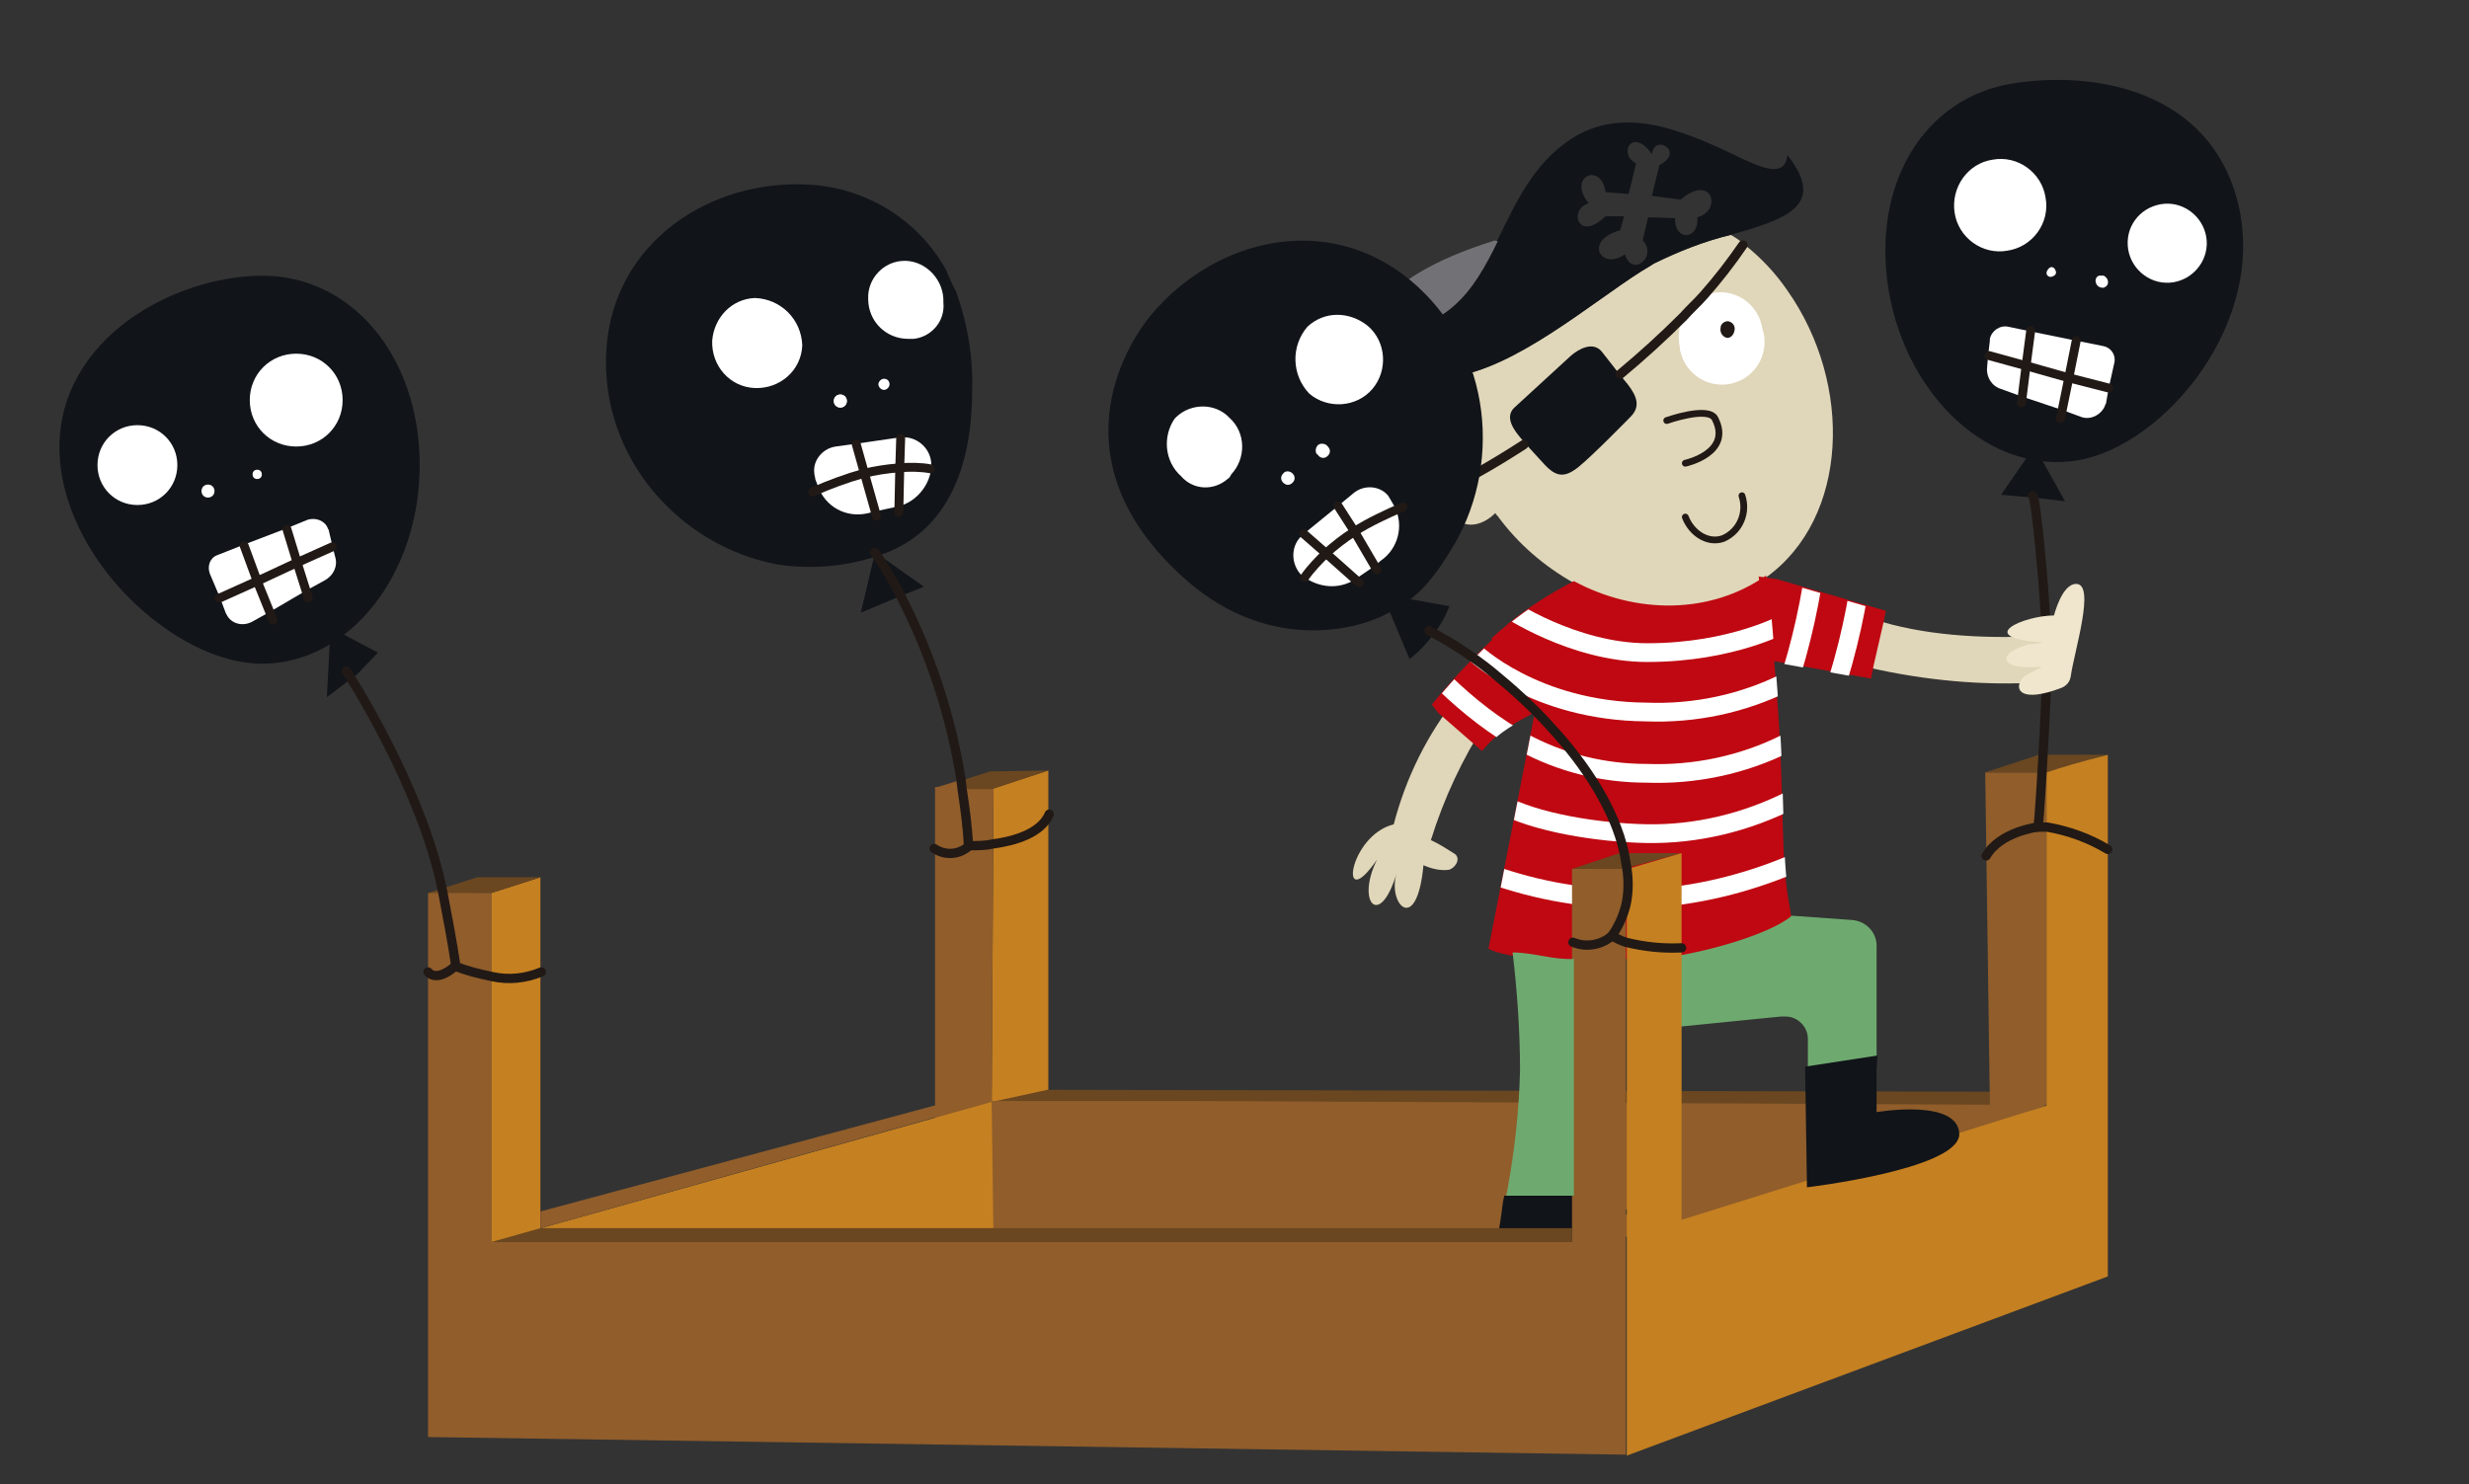 <?xml version="1.0" encoding="utf-8"?>
<!-- Generator: Adobe Illustrator 26.2.1, SVG Export Plug-In . SVG Version: 6.00 Build 0)  -->
<svg version="1.1" id="Capa_1" xmlns="http://www.w3.org/2000/svg" xmlns:xlink="http://www.w3.org/1999/xlink" x="0px" y="0px"
	 viewBox="0 0 265.9 159.9" style="enable-background:new 0 0 265.9 159.9;" xml:space="preserve">
<rect x="0" y="0" width="265.9" height="159.9" fill="#333333" stroke="none"/>
<style type="text/css">
	.st0{fill:#E0D6B9;}
	.st1{fill:#C58021;}
	.st2{fill:#6A4720;}
	.st3{fill:#905D2B;}
	.st4{fill:#BF0811;}
	.st5{clip-path:url(#SVGID_00000101795103577392123400000004069341937122286262_);}
	.st6{fill:none;stroke:#FFFFFF;stroke-width:2.02;}
	.st7{fill:#6EAA6F;}
	.st8{fill:#FFFFFF;}
	.st9{fill:#211915;}
	.st10{fill:#111419;}
	.st11{clip-path:url(#SVGID_00000118365398834180959130000013432875031191692428_);}
	.st12{fill:#727176;}
	.st13{fill:#6F4714;}
	.st14{fill:none;stroke:#211915;stroke-width:0.96;stroke-linecap:round;stroke-linejoin:round;}
	.st15{fill:none;stroke:#211915;stroke-width:0.73;stroke-linecap:round;}
	.st16{fill:none;stroke:#211915;stroke-width:1.01;stroke-linecap:round;stroke-linejoin:round;}
	.st17{fill:none;stroke:#211915;stroke-linecap:round;}
	.st18{fill:#EFE6CD;}
</style>
<g id="Capa_2_00000106112563855468683400000013288901789138833054_">
	<g id="Capa_1-2">
		<path class="st0" d="M157,75l3.1,2.7c-2.6,4-4.6,8.3-6,12.8c0.9,0.4,1.8,1,2.6,1.5c0.7,0.6-0.1,1.6-0.7,1.7
			c-0.9,0.1-1.8-0.1-2.7-0.5c-0.7,7.6-3.9,4.2-2.9,0.9c-1.8,6-4.4,3.1-2.1-1.5c-4.2,6.1-3.1-2.6,1.8-3.8
			C151.4,83.8,153.7,79.1,157,75"/>
		<path class="st0" d="M192.5,31.3c-1.3-1.9-2.9-3.6-4.7-5c-0.4-0.4-0.9-0.7-1.4-1c-2.9,0.7-5.6,1.8-8.3,3.1
			c-0.4,0.2-0.8,0.5-1.3,0.8c-5.6,3.5-13.6,10.5-20.5,11.4c-0.1,3.7,0.7,7.4,2.4,10.7c0.6,1.4,1.4,2.7,2.3,3.9
			c0.1,0.2,0.2,0.3,0.3,0.4c2.2,3,5,5.4,8.2,7.2c6.7,3.6,14.6,3.6,20.7-0.6C199.1,55.8,199.6,41.4,192.5,31.3"/>
		<polygon class="st1" points="112.9,118.2 112.9,83 107,84.9 106.8,118.7 		"/>
		<polygon class="st2" points="214.3,117.6 112.8,117.4 106.8,118.7 214.3,119.1 		"/>
		<path class="st3" d="M213.8,83.2l0.5,35.8l-85.3-0.4h-22.2l0.2-33.8h-6.3v48.9h60.8c0.3-1.1,13.4-3.1,18.7-4.6v5.1l40.2-15.2V83.2
			H213.8z"/>
		<polygon class="st2" points="219.6,81.3 213.8,83.2 220.4,83.2 226.8,81.3 		"/>
		<path class="st0" d="M223.4,67.4c-2.3,1.3,1.7,3.1-1.3,4.1c1-0.3,0.8,1.1,0.4,1.8l-2.6,0.2c-6.3,0.4-12.6-0.2-18.7-1.6l1.4-4.9
			h0.1c5.6,1.6,11.6,1.8,17.6,1.5L223.4,67.4z"/>
		<path class="st4" d="M203.1,65.8l-0.2,1l-1.1,4.8l-0.3,1.5l-11.1-2c0.1-2.7-0.7-6.5-1-9l2,0.3L203.1,65.8z"/>
		<g>
			<defs>
				<path id="SVGID_1_" d="M190.3,71.2l11.1,2l0.3-1.5l1.1-4.8l0.2-1l-11.7-3.4l-2-0.3C189.6,64.7,190.5,68.5,190.3,71.2"/>
			</defs>
			<clipPath id="SVGID_00000024695215374856808640000000313941015513258123_">
				<use xlink:href="#SVGID_1_"  style="overflow:visible;"/>
			</clipPath>
			<g style="clip-path:url(#SVGID_00000024695215374856808640000000313941015513258123_);">
				<path class="st6" d="M197.4,74.9c1.6-4.8,2.7-9.8,3.3-14.9"/>
				<path class="st6" d="M192.4,74.2c1.6-4.8,2.7-9.8,3.3-14.9"/>
			</g>
		</g>
		<path class="st7" d="M202.1,102.1v11.7l-7.4,1.5v-3.4c0-1.3-1.1-2.4-2.4-2.4c-0.2,0-0.3,0-0.5,0l-11,1.1v-8.1
			c4.9-0.4,11.6-3.7,11.6-3.9l7,0.5C201,99.2,202.2,100.5,202.1,102.1"/>
		<path class="st8" d="M189.8,35.4c0.8,2.4-0.5,5-2.9,5.8c-2.4,0.8-5-0.5-5.8-2.9c-0.1-0.3-0.2-0.6-0.2-0.9
			c-0.2-1.1-0.1-2.2,0.3-3.2c0.8-0.8,1.5-1.5,2.2-2.3c0.3-0.1,0.6-0.3,0.9-0.3C186.9,31,189.4,32.8,189.8,35.4"/>
		<path class="st9" d="M186.1,34.6c0.5,0.1,0.8,0.5,0.7,1c-0.1,0.5-0.4,0.8-0.8,0.8c-0.5-0.1-0.8-0.6-0.7-1.1
			C185.3,34.9,185.7,34.6,186.1,34.6"/>
		<path class="st10" d="M192.5,16.7c-0.3,2.5-2.6,1.5-5.9-0.1c-2.3-1.1-4.6-2.1-7.1-2.8c-3.3-0.9-6.9-1-10.2,1.1
			c-4.3,2.8-6.1,7.1-8.1,11.1c-2.6,5.3-5.4,10-14.1,10c1.9,3.1,4.3,4.5,7,4.7c0.7,0.1,1.5,0,2.2-0.1c6.9-0.9,15-7.9,20.5-11.4
			c0.5-0.3,0.9-0.5,1.3-0.8c2.6-1.3,5.4-2.4,8.3-3.1C192.3,23.6,196.8,22.2,192.5,16.7 M182.8,23.4c0.2,2.5-2.5,2.6-2.4,0.1
			l-2.9-0.1l0,0l-0.6,2.5c0.6,0.5,0.7,1.5,0.2,2.1c-0.2,0.2-0.4,0.4-0.7,0.5c-0.5,0.1-1.1-0.1-1.4-1.1c-2.6,1.8-4.5-1.5-0.5-2.6
			l0.4-1.5h-2c-3,2.9-4-0.8-1.8-1.4c-2.4-2.9,1.4-4.5,1.8-1.2l2.5,0.2l0.8-3.3c-2-1-0.4-4,1.7-1c0.1-0.8,0.6-1.1,1.1-1
			c0.8,0.2,1.5,1.2-0.3,2.2l-0.8,3.3l3.1,0.4C184.4,18.6,185.5,22.7,182.8,23.4"/>
		<path class="st3" d="M175.1,97.5v4c-0.5-0.2-1-0.4-1.5-0.7C174.3,99.8,174.8,98.7,175.1,97.5"/>
		<path class="st10" d="M175.3,41.4c1,1.3,1.4,2.4,0.3,3.5c0,0-4.1,4.2-5.6,5.4s-2.4,1.1-3.7-0.3l-2.1-2.3l-0.5-0.6
			c-0.4-0.5-1.8-2.1-0.6-3.2l6.1-5.6c0.7-0.6,2.4-1.7,3.4-0.3l1.8,2.3L175.3,41.4z"/>
		<path class="st10" d="M169.5,128.8v4.1h-8.2c0.4-1.4,0.4-2.8,0.7-4.1H169.5L169.5,128.8z"/>
		<path class="st4" d="M178,103.3c4.9-0.4,12.5-2.6,14.9-4.6c0-0.2-0.1-0.4-0.1-0.7c-1.1-5.5-0.6-11.1-1.3-21.3
			c-0.2-2.7-1-13.5-1.3-14.7c-6,4.2-14,4.2-20.7,0.6c-2.5,1.3-4.9,2.8-7.1,4.6l0,0l-0.2,0.2c-0.5,0.4-1.1,0.9-1.6,1.4l0.1,0.1
			c-2.3,2.2-4.5,4.5-6.5,7l0.7,0.9l4.7,4.1c2.1-2.5,3.7-3,5.7-4.2l-5,25.5c2,1.1,8,1.3,10.3,1.1L178,103.3z"/>
		<g>
			<defs>
				<path id="SVGID_00000160912044155389262580000008296261185265196478_" d="M169.5,62.7c-2.5,1.3-4.9,2.8-7.1,4.6l0,0l-0.2,0.2
					c-0.5,0.4-1.1,0.9-1.6,1.4l0.1,0.1c-2.3,2.2-4.5,4.5-6.5,7l0.7,0.9l4.7,4.1c2.1-2.5,3.7-3,5.7-4.2l-5,25.5c2,1.1,8,1.3,10.3,1.1
					l7.5,0.1c4.9-0.4,12.5-2.6,14.9-4.6c0-0.2-0.1-0.4-0.1-0.7c-1.1-5.5-0.6-11.1-1.3-21.4c-0.2-2.7-1-13.5-1.3-14.7
					C184.1,66.3,176.1,66.3,169.5,62.7"/>
			</defs>
			<clipPath id="SVGID_00000149353579655846904620000008065955027013713549_">
				<use xlink:href="#SVGID_00000160912044155389262580000008296261185265196478_"  style="overflow:visible;"/>
			</clipPath>
			<g style="clip-path:url(#SVGID_00000149353579655846904620000008065955027013713549_);">
				<path class="st6" d="M162.2,65.4c0,0,7.2,4.9,15.2,4.9c9.2,0,14.9-3.2,14.9-3.2"/>
				<path class="st6" d="M158.7,70.2c0,0,6.5,6.4,18.6,6.5c5.2,0.2,10.4-0.9,15-3.2"/>
				<path class="st6" d="M155.6,73.6c2.6,2.5,5.4,4.7,8.5,6.4c4.1,2.2,8.6,3.3,13.2,3.3c5.2,0.2,10.4-0.9,15-3.2"/>
				<path class="st6" d="M161.5,86.5c3.7,2.1,10.6,3.2,15.8,3.3c5.4,0.1,10.8-1.2,15.7-3.7"/>
				<path class="st6" d="M161.5,94.5c5.1,1.7,10.5,2.5,15.8,2.3c5.4-0.3,10.7-1.6,15.7-3.7"/>
			</g>
		</g>
		<path class="st0" d="M157.6,52.1L157.6,52.1c0.4-0.4,0.8-0.9,1.3-1.5c0.6,1.3,1.4,2.6,2.3,3.8c0.1,0.2,0.2,0.3,0.3,0.4l-0.3,0.2
			l-0.2,0.3c-1.3,1.3-3,1.6-4,0.7S156.4,53.4,157.6,52.1"/>
		<path class="st12" d="M161,25.9l0.3,0.1c-2.6,5.3-5.4,10-14.1,10C147.1,36,147.1,30.2,161,25.9"/>
		<path class="st13" d="M154,46.6c-2.5,2.2-3.5,2.5-3.6,1.9c-0.4-1.4,3.7-7.8,3.7-7.8l0,0c0.7,0.1,1.5,0,2.2-0.1
			c-0.1,3.7,0.8,7.3,2.4,10.7c-0.5,0.6-0.9,1.1-1.3,1.5c-5.1,5.5-2.1-3.3-2.1-3.3C148.6,57.4,153.8,47,154,46.6"/>
		<path class="st2" d="M112.9,83l-6,2h-3.3c0-0.3-0.1-0.6-0.1-0.9l3.1-1L112.9,83z"/>
		<path class="st3" d="M103.6,84.9h-3l2.9-0.9C103.5,84.3,103.6,84.6,103.6,84.9"/>
		<polygon class="st1" points="52.9,96.2 52.9,105.2 52.9,107.1 52.9,133.8 58.2,133.8 58.2,131.9 58.2,104.7 58.2,94.5 		"/>
		<path class="st2" d="M58.2,94.5l-5.3,1.7c0,0-6.7,0.2-6.8,0l5.3-1.7H58.2z"/>
		<path class="st9" d="M31.9,38.1c2.8,0,5,2.2,5,5s-2.2,5-5,5s-5-2.2-5-5S29.2,38.1,31.9,38.1"/>
		<path class="st8" d="M27.7,50.6c0.3,0,0.5,0.2,0.5,0.5c0,0.3-0.2,0.5-0.5,0.5c-0.3,0-0.5-0.2-0.5-0.5
			C27.2,50.9,27.4,50.6,27.7,50.6L27.7,50.6"/>
		<path class="st8" d="M22.5,52.2c0.4,0,0.7,0.3,0.7,0.7c0,0.4-0.3,0.7-0.7,0.7c-0.4,0-0.7-0.3-0.7-0.7
			C21.8,52.5,22.1,52.2,22.5,52.2C22.5,52.2,22.5,52.2,22.5,52.2"/>
		<path class="st9" d="M14.8,45.8c2.4,0,4.3,1.9,4.2,4.3s-1.9,4.3-4.3,4.2c-2.3,0-4.2-1.9-4.2-4.3C10.5,47.7,12.4,45.8,14.8,45.8
			C14.8,45.8,14.8,45.8,14.8,45.8"/>
		<path class="st10" d="M45.2,50.1c0,11.8-7.6,21.4-17,21.4S6.4,60,6.4,48.2s12.4-18.5,21.9-18.5S45.2,38.3,45.2,50.1"/>
		<path class="st8" d="M36.9,43.1c0,2.8-2.2,5-5,5s-5-2.2-5-5s2.2-5,5-5S36.9,40.3,36.9,43.1"/>
		<path class="st8" d="M19.1,50.1c0,2.4-1.9,4.3-4.3,4.3s-4.3-1.9-4.3-4.3c0-2.4,1.9-4.3,4.3-4.3c0,0,0,0,0,0
			C17.2,45.8,19.1,47.7,19.1,50.1C19.1,50.1,19.1,50.1,19.1,50.1"/>
		<path class="st8" d="M23.7,64.4l-1.1-2.6c-0.3-0.8,0-1.7,0.8-2c0,0,0,0,0,0l2.8-1.1l4.7-1.8l2.2-0.9c0.9-0.3,1.9,0.1,2.2,0.9
			c0,0.1,0.1,0.1,0.1,0.2l0.4,1.7l0.3,1.2c0.3,1-0.2,2-1.1,2.5l-2,1.1L28.9,66l-1.8,1c-1,0.5-2.2,0.2-2.7-0.8c0-0.1-0.1-0.1-0.1-0.2
			L23.7,64.4z"/>
		<polyline class="st14" points="23.6,64.4 23.7,64.4 27.7,62.6 32,60.6 35.8,58.9 		"/>
		<polyline class="st14" points="30.9,57 32,60.6 33.2,64.4 		"/>
		<polyline class="st14" points="26.3,58.8 27.7,62.6 29.4,66.8 		"/>
		<path class="st8" d="M28.2,51.1c0,0.3-0.2,0.5-0.5,0.5c-0.3,0-0.5-0.2-0.5-0.5c0-0.3,0.2-0.5,0.5-0.5c0,0,0,0,0,0
			C28,50.6,28.2,50.8,28.2,51.1C28.2,51.1,28.2,51.1,28.2,51.1"/>
		<path class="st8" d="M23.1,52.9c0,0.4-0.3,0.7-0.7,0.7c-0.4,0-0.7-0.3-0.7-0.7s0.3-0.7,0.7-0.7l0,0C22.8,52.2,23.1,52.5,23.1,52.9
			C23.1,52.9,23.1,52.9,23.1,52.9"/>
		<path class="st9" d="M214.6,17.2c-2.7,0.4-4.6,3-4.1,5.7c0.4,2.7,3,4.6,5.7,4.1c2.7-0.4,4.6-3,4.1-5.7c0,0,0,0,0,0
			C219.9,18.6,217.3,16.7,214.6,17.2"/>
		<path class="st8" d="M220.8,28.8c-0.3,0.1-0.4,0.4-0.3,0.7c0.1,0.2,0.3,0.3,0.5,0.3c0.3-0.1,0.5-0.3,0.4-0.6
			C221.4,29,221.1,28.8,220.8,28.8"/>
		<path class="st8" d="M226.2,29.6c-0.4,0-0.6,0.4-0.6,0.7c0,0.4,0.4,0.6,0.7,0.6c0,0,0,0,0.1,0c0.4-0.1,0.6-0.4,0.6-0.8
			c0,0,0,0,0,0C227,29.8,226.6,29.5,226.2,29.6C226.2,29.6,226.2,29.6,226.2,29.6"/>
		<path class="st9" d="M232.8,22c-2.3,0.4-3.9,2.6-3.5,4.9s2.6,3.9,4.9,3.5c2.3-0.4,3.9-2.6,3.5-4.9C237.3,23.2,235.1,21.6,232.8,22
			"/>
		<path class="st10" d="M203.4,31.3c2,11.6,11,19.8,20.3,18.3s20.8-15,17.2-28.2C237.8,10,226,7.5,216.7,9S201.5,19.6,203.4,31.3"/>
		<path class="st8" d="M210.5,22.9c0.4,2.7,3,4.6,5.7,4.1c2.7-0.4,4.6-3,4.1-5.7c-0.4-2.7-3-4.6-5.7-4.1c0,0,0,0,0,0
			C211.9,17.6,210.1,20.2,210.5,22.9"/>
		<path class="st8" d="M229.2,26.9c0.4,2.3,2.6,3.9,4.9,3.5c2.3-0.4,3.9-2.6,3.5-4.9s-2.6-3.9-4.9-3.5c0,0,0,0,0,0
			C230.4,22.4,228.8,24.5,229.2,26.9C229.2,26.9,229.2,26.9,229.2,26.9"/>
		<path class="st8" d="M227.1,41.8l0.6-2.7c0.2-0.8-0.3-1.6-1.1-1.8c0,0,0,0,0,0l-3-0.6l-4.9-1l-2.4-0.5c-0.9-0.2-1.8,0.4-2,1.3
			c0,0.1,0,0.1,0,0.2l-0.2,1.7l-0.1,1.2c-0.1,1,0.5,2,1.5,2.3l2.2,0.8l4.5,1.5l1.9,0.7c1,0.4,2.2-0.2,2.6-1.2c0-0.1,0-0.1,0.1-0.2
			L227.1,41.8z"/>
		<polyline class="st14" points="227.1,41.8 227.1,41.8 222.8,40.7 218.2,39.4 214.2,38.3 		"/>
		<polyline class="st14" points="218.7,35.6 218.2,39.4 217.7,43.4 		"/>
		<polyline class="st14" points="223.6,36.7 222.8,40.7 221.9,45.1 		"/>
		<path class="st8" d="M220.4,29.4c0,0.3,0.3,0.5,0.6,0.4c0,0,0,0,0,0c0.3-0.1,0.5-0.3,0.4-0.6c-0.1-0.3-0.3-0.5-0.6-0.4
			C220.6,28.9,220.4,29.2,220.4,29.4C220.4,29.4,220.4,29.4,220.4,29.4"/>
		<path class="st8" d="M225.7,30.4c0.1,0.4,0.4,0.6,0.8,0.6c0,0,0,0,0,0c0.4-0.1,0.6-0.4,0.5-0.8c-0.1-0.3-0.4-0.6-0.7-0.5
			C225.9,29.6,225.6,30,225.7,30.4C225.7,30.3,225.7,30.4,225.7,30.4"/>
		<polygon class="st10" points="35.6,67.6 35.2,75.1 38.5,72.6 40.7,70.3 		"/>
		<path class="st10" d="M150.5,64.3l-1.1,1l0.1,0.2l2.3,5.5c1.3-1,2.4-2.3,3.3-3.7c0.4-0.6,0.7-1.3,1-2L150.5,64.3z"/>
		<path class="st15" d="M187.6,53.4c0.6,1.8-0.2,3.8-2,4.6c-1.6,0.6-3.4-0.5-4.1-2.3"/>
		<path class="st15" d="M179.5,45.3c0,0,4.5-1.6,5.2-0.2c1.9,3.7-3.2,4.8-3.2,4.8"/>
		<polygon class="st10" points="219.1,48.1 215.5,53.3 219,53.6 222.4,54 		"/>
		<polygon class="st10" points="94.2,59.5 94.2,59.7 92.7,66 97,64.2 99.5,63.2 94.4,59.6 		"/>
		<path class="st16" d="M158.8,51.1c1.8-1,3.6-2.1,5.3-3.2"/>
		<path class="st16" d="M174.5,40.3c2.4-2,4.6-4,6.8-6.2c0.7-0.8,1.5-1.5,2.2-2.3c1.5-1.7,2.9-3.5,4.2-5.4"/>
		<path class="st10" d="M103,31.5c1.2,3.4,1.8,6.9,1.7,10.5c0,12.5-5.9,16.3-9.4,17.6c-3.7,1.4-7.7,1.8-11.6,1.2
			c-10.6-2-19.1-11.6-18.4-23.1s11.1-18.5,22-17.8c6.1,0.4,11.6,3.8,14.6,9.2C102.2,29.9,102.6,30.7,103,31.5"/>
		<path class="st8" d="M90.5,42.5c0.4,0,0.7,0.3,0.7,0.7s-0.3,0.7-0.7,0.7c-0.4,0-0.7-0.3-0.7-0.7C89.8,42.8,90.1,42.5,90.5,42.5"/>
		<path class="st8" d="M81.3,32.1c2.8,0.1,5,2.3,5.1,5.1c-0.1,2.7-2.4,4.7-5.1,4.6s-4.7-2.4-4.6-5.1C76.9,34.2,78.8,32.2,81.3,32.1"
			/>
		<path class="st8" d="M101.6,32.6c0.2,2-1.3,3.7-3.2,3.9c-0.2,0-0.4,0-0.6,0c-2.4,0-4.3-1.9-4.3-4.3c-0.1-2.2,1.7-4.1,3.9-4.1
			c0.1,0,0.1,0,0.2,0C99.8,28.2,101.7,30.2,101.6,32.6"/>
		<path class="st8" d="M92.2,47.8l-2.2,0.3c-1.4,0.2-2.5,1.5-2.3,2.9c0,0.2,0.1,0.4,0.1,0.6l0.3,0.8c0.8,2.2,3,3.4,5.3,2.9l0.8-0.2
			l2.3-0.5c0.1,0,0.2,0,0.4-0.1c1.8-0.5,3.2-2.2,3.4-4.1c0-0.1,0-0.2,0-0.3c0-1.7-1.4-3-3-3c-0.1,0-0.2,0-0.3,0L92.2,47.8z"/>
		<path class="st14" d="M87.5,53c1.8-0.8,3.7-1.5,5.5-2c1.2-0.3,2.5-0.5,3.8-0.6c1.1-0.1,2.3-0.1,3.4,0.1"/>
		<polyline class="st14" points="97,47.2 96.9,50.4 96.8,55.2 		"/>
		<polyline class="st14" points="92.2,47.8 93.1,51 94.4,55.6 		"/>
		<path class="st8" d="M91.2,43.2c0,0.4-0.3,0.7-0.7,0.7c-0.4,0-0.7-0.3-0.7-0.7c0-0.4,0.3-0.7,0.7-0.7S91.2,42.8,91.2,43.2
			C91.2,43.2,91.2,43.2,91.2,43.2"/>
		<path class="st8" d="M95.8,41.4c0,0.3-0.3,0.6-0.6,0.6c0,0,0,0,0,0c-0.3,0-0.6-0.3-0.6-0.6c0-0.3,0.3-0.6,0.6-0.6
			C95.6,40.8,95.8,41.1,95.8,41.4C95.8,41.4,95.8,41.4,95.8,41.4"/>
		<path class="st10" d="M127.1,61.9c9.1,8.5,18.8,6,22.1,4.3c3-1.5,4.7-3.1,6.9-6.7c5.8-9,4.7-21.9-4.2-29.3s-21-4.6-28,3.8
			C119.9,39,114.8,50.5,127.1,61.9"/>
		<path class="st8" d="M138.2,51c-0.3,0.3-0.3,0.7,0,1c0.3,0.3,0.7,0.3,1,0c0.3-0.3,0.3-0.7,0-1C138.9,50.7,138.4,50.7,138.2,51"/>
		<path class="st8" d="M140.8,35.2c-1.8,2.1-1.7,5.2,0.2,7.2c2,1.7,5.1,1.5,6.8-0.5s1.5-5.1-0.5-6.8
			C145.3,33.5,142.6,33.5,140.8,35.2"/>
		<path class="st8" d="M127.2,51.3c1.3,1.5,3.5,1.6,5,0.3c0.2-0.1,0.3-0.3,0.4-0.5c1.6-1.7,1.6-4.5-0.2-6.1c0,0,0,0,0,0
			c-1.5-1.6-4.1-1.6-5.7-0.1c-0.1,0.1-0.1,0.1-0.2,0.2C125.2,47,125.4,49.7,127.2,51.3"/>
		<path class="st8" d="M144.1,54.5l1.7-1.4c1.1-0.9,2.8-0.8,3.7,0.3c0.1,0.2,0.2,0.3,0.3,0.5l0.4,0.7c1,2,0.4,4.5-1.5,5.8L148,61
			l-1.9,1.3l-0.3,0.2c-1.7,1-3.7,0.8-5.3-0.3l-0.3-0.2c-1.2-1.2-1.2-3.1-0.1-4.2c0.1-0.1,0.2-0.1,0.2-0.2L144.1,54.5z"/>
		<path class="st14" d="M151.1,54.6c-1.8,0.8-3.6,1.6-5.3,2.7c-1.1,0.7-2.1,1.5-3,2.3c-0.8,0.8-1.6,1.6-2.3,2.6"/>
		<polyline class="st14" points="140.4,57.5 142.8,59.6 146.4,62.8 		"/>
		<polyline class="st14" points="144.1,54.5 145.9,57.3 148.3,61.4 		"/>
		<path class="st8" d="M142,49.1c0.3,0.3,0.7,0.3,1,0c0.3-0.3,0.3-0.7,0-1c-0.2-0.3-0.7-0.4-1-0.2s-0.4,0.7-0.2,1
			C141.9,49,142,49,142,49.1"/>
		<polygon class="st2" points="174.9,91.9 174.4,91.9 169.3,93.6 175.1,93.6 175.2,93.5 181.1,91.9 		"/>
		<path class="st3" d="M169.3,93.6v40.2H52.9V96.2h-6.8v5.9c0,0.2,0,0.4,0,0.6v52.1l129,1.9V93.6H169.3z"/>
		<path class="st17" d="M37.3,72.3c0.1,0.1,8,12.3,10.3,23.4c0,0.2,0.1,0.3,0.1,0.5c0.5,2.6,1,5.2,1.4,7.9c1.2,0.5,2.5,0.8,3.9,1.1
			c1.8,0.4,3.6,0.2,5.3-0.5"/>
		<path class="st17" d="M46.1,104.7c0,0,0.8,1.2,2.9-0.6"/>
		<path class="st17" d="M100.6,91.4c1.2,0.8,2.7,0.7,3.8-0.3c0.9,0,1.7,0,2.6-0.2c2.2-0.3,5.1-1.1,6-3.2"/>
		<path class="st17" d="M94.2,59.5l0.1,0.1c1,1.5,1.9,3,2.7,4.6c3.2,6.2,5.4,12.9,6.5,19.8c0,0.3,0.1,0.6,0.1,0.9
			c0.3,2,0.6,4.1,0.7,6.2"/>
		<polygon class="st3" points="214.2,119 173.5,131.3 172,134.2 220.4,119.1 		"/>
		<path class="st1" d="M220.4,83.2v35.9l-39.3,12.3V91.9l-5.8,1.7c0.2,1.3,0.1,2.7-0.1,4v59.2l51.8-19.3V81.3
			C223.9,82.1,221.9,82.7,220.4,83.2"/>
		<polygon class="st1" points="107,133.8 106.8,118.7 52.9,133.8 58.2,133.8 81.2,133.8 		"/>
		<polygon class="st3" points="100.6,119.1 58.2,130.5 58.2,132.3 105.2,119.1 		"/>
		<polygon class="st2" points="169.3,132.3 58.2,132.3 52.9,133.8 169.3,133.8 		"/>
		<path class="st10" d="M202.1,119.8c0,0,8.7-1.5,8.9,2.3c0,0.1,0,0.1,0,0.2c-0.4,3.7-16.4,5.6-16.4,5.6v-0.1l-0.2-12.9l7.8-1.2
			l-0.1,1.5L202.1,119.8z"/>
		<path class="st7" d="M163.7,115.3c0-4.2-0.3-8.5-0.8-12.7c2.2,0,4.3,0.8,6.6,0.7v25.5h-7.3l0.1-0.4
			C163.1,124.1,163.6,119.7,163.7,115.3"/>
		<path class="st17" d="M219.4,89.1c0,0-4,0.5-5.5,3.1"/>
		<path class="st17" d="M218.9,53.4l0.1,0.2c0.3,0.9,1.1,8.7,1.4,14.8"/>
		<path class="st17" d="M220.5,67.5c0.2,3.4-0.8,20.2-1,21.6c0.3,0,0.7,0,1,0c2.3,0.4,4.5,1.2,6.5,2.4"/>
		<path class="st18" d="M223.6,62.9c2.1,0-0.2,7.2-0.6,10c-0.1,0.6-0.5,1-1,1.2c-4.2,1.6-5.1,0.3-4.3-0.9c0.4-0.6,1.5-0.9,2.2-1.4
			c-4.3,0.5-5.1-1.3-1.7-2.3c0.6-0.2,1.2-0.1,1.8-0.3c-7.6-0.5-2-2.9,1.2-2.9C221.2,66.4,222,62.9,223.6,62.9"/>
		<path class="st17" d="M169.4,101.5c1.4,0.6,3.1,0.3,4.2-0.7c0.7-1,1.2-2.1,1.5-3.3c0.3-1.3,0.3-2.7,0.1-4
			c-0.1-0.6-0.2-1.1-0.3-1.7c-1-4.5-4-9.3-8-13.6c-1.9-2.1-4-4-6.2-5.8c-2.1-1.7-4.4-3.2-6.7-4.4c0,0-0.1,0-0.1-0.1"/>
		<path class="st17" d="M173.6,100.8c0.5,0.3,0.9,0.5,1.5,0.7c2,0.5,4,0.7,6,0.6"/>
	</g>
</g>
</svg>
